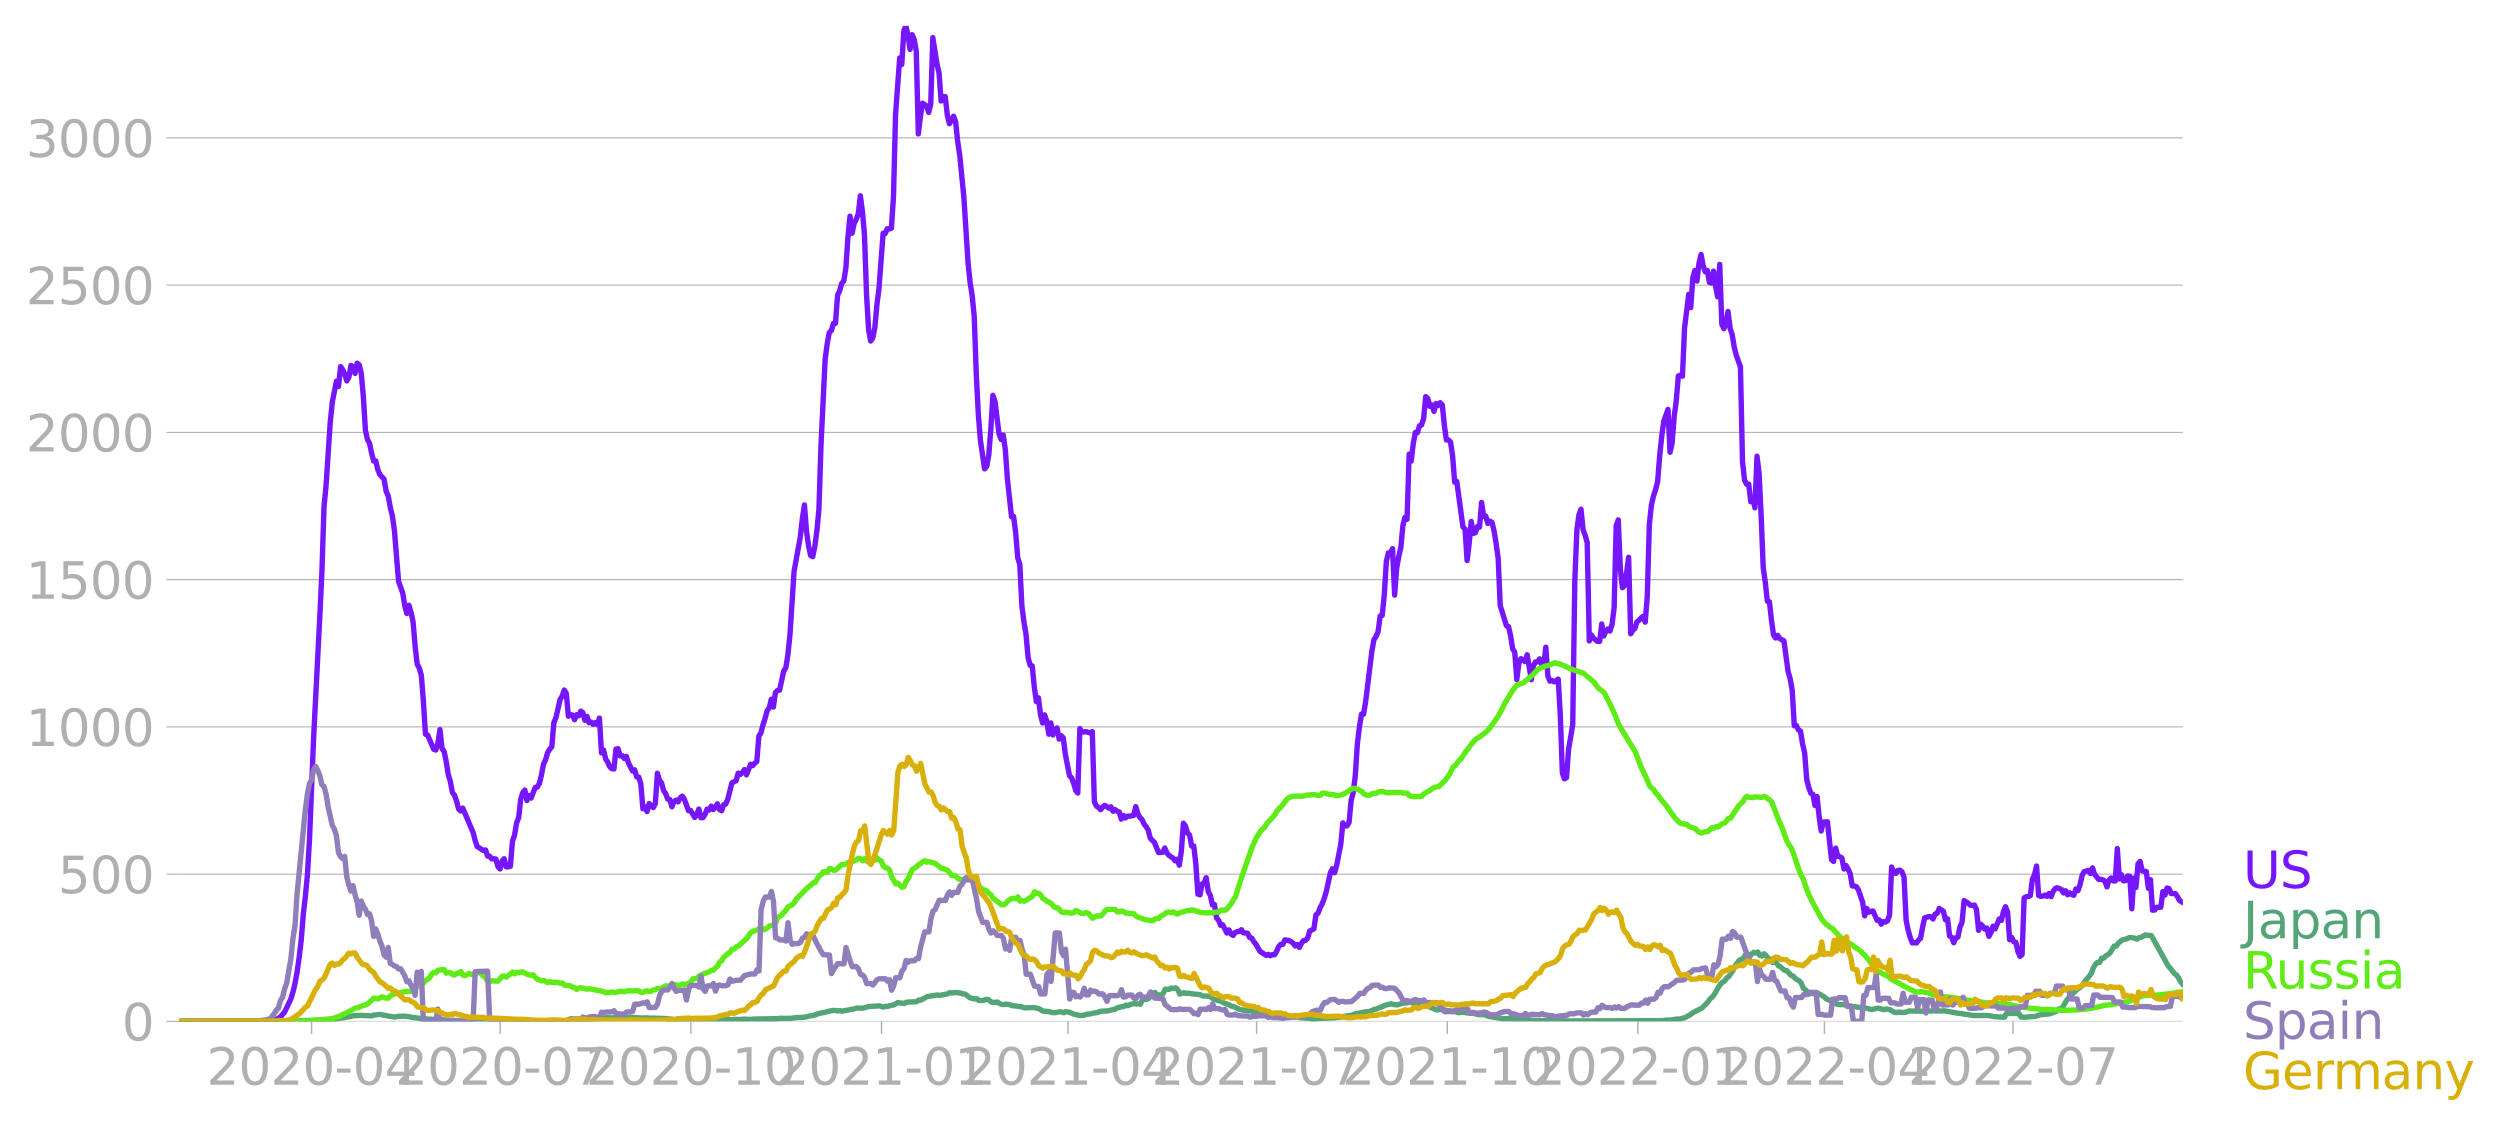 <svg xmlns:xlink="http://www.w3.org/1999/xlink" width="928.157" height="417.838" viewBox="0 0 696.117 313.379" xmlns="http://www.w3.org/2000/svg"><defs><style>*{stroke-linejoin:round;stroke-linecap:butt}</style></defs><g id="figure_1"><path d="M0 313.379h696.117V0H0v313.379z" style="fill:none" id="patch_1"/><g id="axes_1"><path d="M49.83 284.4h558V7.2h-558v277.2z" style="fill:none" id="patch_2"/><g id="matplotlib.axis_1"><g id="xtick_1"><g id="line2d_1"><defs><path id="md27d063127" d="M0 0v3.5" style="stroke:#b0b0b0;stroke-width:.4"/></defs><use xlink:href="#md27d063127" x="86.761" y="284.4" style="fill:#b0b0b0;stroke:#b0b0b0;stroke-width:.4"/></g><g style="fill:#b0b0b0" transform="matrix(.14 0 0 -.14 57.513 302.038)" id="text_1"><defs><path id="DejaVuSans-32" d="M1228 531h2203V0H469v531q359 372 979 998 621 627 780 809 303 340 423 576 121 236 121 464 0 372-261 606-261 235-680 235-297 0-627-103-329-103-704-313v638q381 153 712 231 332 78 607 78 725 0 1156-363 431-362 431-968 0-288-108-546-107-257-392-607-78-91-497-524-418-433-1181-1211z" transform="scale(.016)"/><path id="DejaVuSans-30" d="M2034 4250q-487 0-733-480-245-479-245-1442 0-959 245-1439 246-480 733-480 491 0 736 480 246 480 246 1439 0 963-246 1442-245 480-736 480zm0 500q785 0 1199-621 414-620 414-1801 0-1178-414-1799Q2819-91 2034-91q-784 0-1198 620-414 621-414 1799 0 1181 414 1801 414 621 1198 621z" transform="scale(.016)"/><path id="DejaVuSans-2d" d="M313 2009h1684v-512H313v512z" transform="scale(.016)"/><path id="DejaVuSans-34" d="M2419 4116 825 1625h1594v2491zm-166 550h794V1625h666v-525h-666V0h-628v1100H313v609l1940 2957z" transform="scale(.016)"/></defs><use xlink:href="#DejaVuSans-32"/><use xlink:href="#DejaVuSans-30" x="63.623"/><use xlink:href="#DejaVuSans-32" x="127.246"/><use xlink:href="#DejaVuSans-30" x="190.869"/><use xlink:href="#DejaVuSans-2d" x="254.492"/><use xlink:href="#DejaVuSans-30" x="290.576"/><use xlink:href="#DejaVuSans-34" x="354.199"/></g></g><g id="xtick_2"><use xlink:href="#md27d063127" x="139.272" y="284.4" style="fill:#b0b0b0;stroke:#b0b0b0;stroke-width:.4" id="line2d_2"/><g style="fill:#b0b0b0" transform="matrix(.14 0 0 -.14 110.024 302.038)" id="text_2"><defs><path id="DejaVuSans-37" d="M525 4666h3000v-269L1831 0h-659l1594 4134H525v532z" transform="scale(.016)"/></defs><use xlink:href="#DejaVuSans-32"/><use xlink:href="#DejaVuSans-30" x="63.623"/><use xlink:href="#DejaVuSans-32" x="127.246"/><use xlink:href="#DejaVuSans-30" x="190.869"/><use xlink:href="#DejaVuSans-2d" x="254.492"/><use xlink:href="#DejaVuSans-30" x="290.576"/><use xlink:href="#DejaVuSans-37" x="354.199"/></g></g><g id="xtick_3"><use xlink:href="#md27d063127" x="192.359" y="284.4" style="fill:#b0b0b0;stroke:#b0b0b0;stroke-width:.4" id="line2d_3"/><g style="fill:#b0b0b0" transform="matrix(.14 0 0 -.14 163.112 302.038)" id="text_3"><defs><path id="DejaVuSans-31" d="M794 531h1031v3560L703 3866v575l1116 225h631V531h1031V0H794v531z" transform="scale(.016)"/></defs><use xlink:href="#DejaVuSans-32"/><use xlink:href="#DejaVuSans-30" x="63.623"/><use xlink:href="#DejaVuSans-32" x="127.246"/><use xlink:href="#DejaVuSans-30" x="190.869"/><use xlink:href="#DejaVuSans-2d" x="254.492"/><use xlink:href="#DejaVuSans-31" x="290.576"/><use xlink:href="#DejaVuSans-30" x="354.199"/></g></g><g id="xtick_4"><use xlink:href="#md27d063127" x="245.447" y="284.4" style="fill:#b0b0b0;stroke:#b0b0b0;stroke-width:.4" id="line2d_4"/><g style="fill:#b0b0b0" transform="matrix(.14 0 0 -.14 216.2 302.038)" id="text_4"><use xlink:href="#DejaVuSans-32"/><use xlink:href="#DejaVuSans-30" x="63.623"/><use xlink:href="#DejaVuSans-32" x="127.246"/><use xlink:href="#DejaVuSans-31" x="190.869"/><use xlink:href="#DejaVuSans-2d" x="254.492"/><use xlink:href="#DejaVuSans-30" x="290.576"/><use xlink:href="#DejaVuSans-31" x="354.199"/></g></g><g id="xtick_5"><use xlink:href="#md27d063127" x="297.381" y="284.4" style="fill:#b0b0b0;stroke:#b0b0b0;stroke-width:.4" id="line2d_5"/><g style="fill:#b0b0b0" transform="matrix(.14 0 0 -.14 268.133 302.038)" id="text_5"><use xlink:href="#DejaVuSans-32"/><use xlink:href="#DejaVuSans-30" x="63.623"/><use xlink:href="#DejaVuSans-32" x="127.246"/><use xlink:href="#DejaVuSans-31" x="190.869"/><use xlink:href="#DejaVuSans-2d" x="254.492"/><use xlink:href="#DejaVuSans-30" x="290.576"/><use xlink:href="#DejaVuSans-34" x="354.199"/></g></g><g id="xtick_6"><use xlink:href="#md27d063127" x="349.892" y="284.4" style="fill:#b0b0b0;stroke:#b0b0b0;stroke-width:.4" id="line2d_6"/><g style="fill:#b0b0b0" transform="matrix(.14 0 0 -.14 320.644 302.038)" id="text_6"><use xlink:href="#DejaVuSans-32"/><use xlink:href="#DejaVuSans-30" x="63.623"/><use xlink:href="#DejaVuSans-32" x="127.246"/><use xlink:href="#DejaVuSans-31" x="190.869"/><use xlink:href="#DejaVuSans-2d" x="254.492"/><use xlink:href="#DejaVuSans-30" x="290.576"/><use xlink:href="#DejaVuSans-37" x="354.199"/></g></g><g id="xtick_7"><use xlink:href="#md27d063127" x="402.98" y="284.4" style="fill:#b0b0b0;stroke:#b0b0b0;stroke-width:.4" id="line2d_7"/><g style="fill:#b0b0b0" transform="matrix(.14 0 0 -.14 373.732 302.038)" id="text_7"><use xlink:href="#DejaVuSans-32"/><use xlink:href="#DejaVuSans-30" x="63.623"/><use xlink:href="#DejaVuSans-32" x="127.246"/><use xlink:href="#DejaVuSans-31" x="190.869"/><use xlink:href="#DejaVuSans-2d" x="254.492"/><use xlink:href="#DejaVuSans-31" x="290.576"/><use xlink:href="#DejaVuSans-30" x="354.199"/></g></g><g id="xtick_8"><use xlink:href="#md27d063127" x="456.068" y="284.4" style="fill:#b0b0b0;stroke:#b0b0b0;stroke-width:.4" id="line2d_8"/><g style="fill:#b0b0b0" transform="matrix(.14 0 0 -.14 426.82 302.038)" id="text_8"><use xlink:href="#DejaVuSans-32"/><use xlink:href="#DejaVuSans-30" x="63.623"/><use xlink:href="#DejaVuSans-32" x="127.246"/><use xlink:href="#DejaVuSans-32" x="190.869"/><use xlink:href="#DejaVuSans-2d" x="254.492"/><use xlink:href="#DejaVuSans-30" x="290.576"/><use xlink:href="#DejaVuSans-31" x="354.199"/></g></g><g id="xtick_9"><use xlink:href="#md27d063127" x="508.002" y="284.4" style="fill:#b0b0b0;stroke:#b0b0b0;stroke-width:.4" id="line2d_9"/><g style="fill:#b0b0b0" transform="matrix(.14 0 0 -.14 478.754 302.038)" id="text_9"><use xlink:href="#DejaVuSans-32"/><use xlink:href="#DejaVuSans-30" x="63.623"/><use xlink:href="#DejaVuSans-32" x="127.246"/><use xlink:href="#DejaVuSans-32" x="190.869"/><use xlink:href="#DejaVuSans-2d" x="254.492"/><use xlink:href="#DejaVuSans-30" x="290.576"/><use xlink:href="#DejaVuSans-34" x="354.199"/></g></g><g id="xtick_10"><use xlink:href="#md27d063127" x="560.513" y="284.4" style="fill:#b0b0b0;stroke:#b0b0b0;stroke-width:.4" id="line2d_10"/><g style="fill:#b0b0b0" transform="matrix(.14 0 0 -.14 531.265 302.038)" id="text_10"><use xlink:href="#DejaVuSans-32"/><use xlink:href="#DejaVuSans-30" x="63.623"/><use xlink:href="#DejaVuSans-32" x="127.246"/><use xlink:href="#DejaVuSans-32" x="190.869"/><use xlink:href="#DejaVuSans-2d" x="254.492"/><use xlink:href="#DejaVuSans-30" x="290.576"/><use xlink:href="#DejaVuSans-37" x="354.199"/></g></g></g><g id="matplotlib.axis_2"><g id="ytick_1"><path d="M49.83 284.4h558" clip-path="url(#p1a109d59ff)" style="fill:none;stroke:#b0b0b0;stroke-width:.3;stroke-linecap:square" id="line2d_11"/><g id="line2d_12"><defs><path id="mac75acc195" d="M0 0h-3.5" style="stroke:#b0b0b0;stroke-width:.3"/></defs><use xlink:href="#mac75acc195" x="49.83" y="284.4" style="fill:#b0b0b0;stroke:#b0b0b0;stroke-width:.3"/></g><use xlink:href="#DejaVuSans-30" style="fill:#b0b0b0" transform="matrix(.14 0 0 -.14 33.922 289.719)" id="text_11"/></g><g id="ytick_2"><path d="M49.83 243.4h558" clip-path="url(#p1a109d59ff)" style="fill:none;stroke:#b0b0b0;stroke-width:.3;stroke-linecap:square" id="line2d_13"/><use xlink:href="#mac75acc195" x="49.83" y="243.399" style="fill:#b0b0b0;stroke:#b0b0b0;stroke-width:.3" id="line2d_14"/><g style="fill:#b0b0b0" transform="matrix(.14 0 0 -.14 16.108 248.718)" id="text_12"><defs><path id="DejaVuSans-35" d="M691 4666h2478v-532H1269V2991q137 47 274 70 138 23 276 23 781 0 1237-428 457-428 457-1159 0-753-469-1171Q2575-91 1722-91q-294 0-599 50Q819 9 494 109v635q281-153 581-228t634-75q541 0 856 284 316 284 316 772 0 487-316 771-315 285-856 285-253 0-505-56-251-56-513-175v2344z" transform="scale(.016)"/></defs><use xlink:href="#DejaVuSans-35"/><use xlink:href="#DejaVuSans-30" x="63.623"/><use xlink:href="#DejaVuSans-30" x="127.246"/></g></g><g id="ytick_3"><path d="M49.83 202.399h558" clip-path="url(#p1a109d59ff)" style="fill:none;stroke:#b0b0b0;stroke-width:.3;stroke-linecap:square" id="line2d_15"/><use xlink:href="#mac75acc195" x="49.83" y="202.399" style="fill:#b0b0b0;stroke:#b0b0b0;stroke-width:.3" id="line2d_16"/><g style="fill:#b0b0b0" transform="matrix(.14 0 0 -.14 7.2 207.717)" id="text_13"><use xlink:href="#DejaVuSans-31"/><use xlink:href="#DejaVuSans-30" x="63.623"/><use xlink:href="#DejaVuSans-30" x="127.246"/><use xlink:href="#DejaVuSans-30" x="190.869"/></g></g><g id="ytick_4"><path d="M49.83 161.398h558" clip-path="url(#p1a109d59ff)" style="fill:none;stroke:#b0b0b0;stroke-width:.3;stroke-linecap:square" id="line2d_17"/><use xlink:href="#mac75acc195" x="49.83" y="161.398" style="fill:#b0b0b0;stroke:#b0b0b0;stroke-width:.3" id="line2d_18"/><g style="fill:#b0b0b0" transform="matrix(.14 0 0 -.14 7.2 166.717)" id="text_14"><use xlink:href="#DejaVuSans-31"/><use xlink:href="#DejaVuSans-35" x="63.623"/><use xlink:href="#DejaVuSans-30" x="127.246"/><use xlink:href="#DejaVuSans-30" x="190.869"/></g></g><g id="ytick_5"><path d="M49.83 120.397h558" clip-path="url(#p1a109d59ff)" style="fill:none;stroke:#b0b0b0;stroke-width:.3;stroke-linecap:square" id="line2d_19"/><use xlink:href="#mac75acc195" x="49.83" y="120.397" style="fill:#b0b0b0;stroke:#b0b0b0;stroke-width:.3" id="line2d_20"/><g style="fill:#b0b0b0" transform="matrix(.14 0 0 -.14 7.2 125.716)" id="text_15"><use xlink:href="#DejaVuSans-32"/><use xlink:href="#DejaVuSans-30" x="63.623"/><use xlink:href="#DejaVuSans-30" x="127.246"/><use xlink:href="#DejaVuSans-30" x="190.869"/></g></g><g id="ytick_6"><path d="M49.83 79.396h558" clip-path="url(#p1a109d59ff)" style="fill:none;stroke:#b0b0b0;stroke-width:.3;stroke-linecap:square" id="line2d_21"/><use xlink:href="#mac75acc195" x="49.83" y="79.396" style="fill:#b0b0b0;stroke:#b0b0b0;stroke-width:.3" id="line2d_22"/><g style="fill:#b0b0b0" transform="matrix(.14 0 0 -.14 7.2 84.715)" id="text_16"><use xlink:href="#DejaVuSans-32"/><use xlink:href="#DejaVuSans-35" x="63.623"/><use xlink:href="#DejaVuSans-30" x="127.246"/><use xlink:href="#DejaVuSans-30" x="190.869"/></g></g><g id="ytick_7"><path d="M49.83 38.396h558" clip-path="url(#p1a109d59ff)" style="fill:none;stroke:#b0b0b0;stroke-width:.3;stroke-linecap:square" id="line2d_23"/><use xlink:href="#mac75acc195" x="49.83" y="38.396" style="fill:#b0b0b0;stroke:#b0b0b0;stroke-width:.3" id="line2d_24"/><g style="fill:#b0b0b0" transform="matrix(.14 0 0 -.14 7.2 43.715)" id="text_17"><defs><path id="DejaVuSans-33" d="M2597 2516q453-97 707-404 255-306 255-756 0-690-475-1069Q2609-91 1734-91q-293 0-604 58T488 141v609q262-153 574-231 313-78 654-78 593 0 904 234t311 681q0 413-289 645-289 233-804 233h-544v519h569q465 0 712 186t247 536q0 359-255 551-254 193-729 193-260 0-557-57-297-56-653-174v562q360 100 674 150t592 50q719 0 1137-327 419-326 419-882 0-388-222-655t-631-370z" transform="scale(.016)"/></defs><use xlink:href="#DejaVuSans-33"/><use xlink:href="#DejaVuSans-30" x="63.623"/><use xlink:href="#DejaVuSans-30" x="127.246"/><use xlink:href="#DejaVuSans-30" x="190.869"/></g></g></g><path d="m49.83 284.4 20.196-.082 2.886-.152 1.154-.012 1.154-.117 1.731-.211 1.154-.668 1.154-1.37 1.731-3.632.577-1.874.577-2.413.577-3.198.577-4.042.578-4.873.577-7.146.577-5.002.577-6.092.577-9.793 1.154-28.536 1.73-33.75.578-12.37.577-17.888.577-6.033 1.154-17.49.577-5.67 1.154-5.834.577 1.465.577-5.53.577.809.577 1.288.577 1.886.577-.984.578-3.338.577.351.577 1.863.577-2.823.577.468.577 2.39.577 6.466.577 9.372.577 2.565.577 1.066.577 2.765.577 2.155.577-.046.577 2.483.577 1.359 1.154 1.242.577 3.35.577 1.3.577 3.187.577 2.366.577 4.03 1.154 14.21 1.155 3.256.577 3.538.577 2.179.577-2.296.577 1.92.577 2.637.577 6.876.577 4.967.577 1.066.577 2.062.577 7.286.577 9.079.577.21 1.731 3.995.577.188.577-1.957.577-3.725.577 5.295.577.797.577 2.8.578 3.631.577 1.91.577 3.104.577.726.577 1.664.577 2.19.577.55.577-.796 2.885 6.795.577 2.249.577 1.675 1.731 1.09.577-.153.577 1.71.577.024.577.75.577-.047.577.093.578 2.133.577.62.577-2.237.577-.598.577 2.25h.577l.577-.164.577-6.97.577-1.652.577-3.444.577-1.453.577-5.213.577-1.78.577-.715.577 2.929.577-1.418.577.738 1.154-2.975.577-.094.577-1.007.577-2.367.577-3.034.578-1.195.577-2.015.577-.925.577-.656.577-6.76.577-1.358 1.154-5.06.577-.926.577-1.722.577.902.577 6.396.577-.504.577.2.577 1.276.577-1.394.577.305.577-1.3.577.444.577 2.11.577-1.09.577 1.757.577-.164.577.62.578-.491.577.562.577-1.804.577 9.664.577-.773.577 2.46.577.937.577 1.266.577.515.577.105.577-5.564.577-.082.577 1.992.577-.059.577.773.577-.562.577 1.792 1.154 2.25.577-.317.577 1.968.577.07.577 1.851.577 6.959.578-.55.577 1.323.577-2.226 1.154 1.125.577-1.148.577-8.411.577 1.968.577.703.577 2.155.577.855.577 1.511.577.13.577 2.002.577-1.382.577-.48.577.504.577-1.137.577-.457.577.82 1.154 3.21.577-.07 1.155 1.968.577-.762.577-1.581.577 2.425.577-.035.577-.902.577-1.465.577.27.577-1.101.577.937.577-.621.577-.96.577 1.58.577.34.577-1.651.577-.223.577-1.359 1.154-4.545 1.154-.55.577-2.132.577.363.578-.516.577-.832.577 1.465 1.154-2.952.577.386.577-.667.577-.492.577-7.064.577-.89.577-2.285.577-1.745.577-2.18.577-.784.577-2.39.577 2.179.577-4.053.577-.586.577-.07 1.154-5.33.577-.89.577-3.574.578-5.54 1.154-17.783 1.73-9.512.578-5.155.577-3.795.577 7.321.577 4.147.577 2.613.577.316.577-2.753.577-4.381.577-6.092.577-17.817 1.154-23.921.577-4.335.577-3.116.577-.515.577-2.003.577-.036.577-7.813.578-1.23.577-2.085.577-.633.577-3.561.577-8.599.577-5.904.577 4.745.577-2.706.577-1.172.577-1.534.577-5.002.577 4.346.577 6.548.577 16.763.577 9.665.577 3.104.577-.843.577-2.859.577-6.349.577-4.58 1.154-15.381.577.093.578-1.335.577.059.577-.2.577-8.762.577-22.855 1.154-15.815.577 1.816.577-9.395.577-1.347.577 2.589.577 3.971.577-4.1.577 1.289.577 3.256.577 23.078.577-4.768.577-3.784 1.154.773.577 1.804.577-2.366.577-18.462 1.155 7.322.577 2.495.577 7.825.577-1.23.577.023.577 5.202.577 2.33.577-.936.577-1.16.577 1.523.577 5.506.577 3.854 1.154 11.785 1.154 18.098.577 5.565.577 3.631.577 5.893.577 16.295.577 11.187.577 7.064 1.154 7.802.578-.68.577-3.08.577-7.229.577-9.488.577 1.687 1.154 9.172.577 1.44.577-1.253.577 4.054.577 8.118 1.154 10.601.577-.082.577 4.51.577 7.03.577 1.791.577 11.563.577 4.486.577 3.433.577 6.466.577 2.179.577.14.578 5.952.577 4.006.577-1.043.577 4.674.577 2.308.577-2.25.577 1.77.577 3.608.577-3.128.577 3.35.577-1.558.577-.398.577 3.104.577-.96.577.62.577 4.581 1.154 5.963.577.574.577 1.511.577 2.003.577.715.577-17.935.577 1.019 1.155-.176 1.154.387.577-.387.577 19.505.577 1.23.577.387.577.597.577-.68.577-.503.577.316.577.457.577-.387.577 1.254.577-.48.577.48.577.176.577 2.003.577-1.008.577.668.577-.48.577.011 1.155-.222.577-2.437.577 1.992.577 1.03.577.54.577 1.288.577.703.577.984.577 2.273 1.154 1.136 1.154 2.835 1.154-.07.577-1.184.577 1.312.577.738 1.154.762.577.75.577-.457.577 1.663.578-3.877.577-7.802.577.796.577 1.875.577.667.577 3.046.577-.035.577 4.967.577 8.423.577.199.577-3 .577-.257.577-1.511.577 3.9.577 1.008.577 2.671.577-.105.577 3.702.577.68.577 1.417.577-.164 1.154 2.296.577-.867.578 1.148.577.386.577-.82.577-.246.577-.035.577-.492.577.844 1.154.152.577 1.171.577.176.577 1.007.577.68 1.154 2.003 1.731 1.136.577-.304.577.375.577-.317.577.059.577-.949.578-1.335.577-.61.577-.023.577-1.23 1.154.176.577.304.577.434.577.785.577-.41.577.796.577-1.148.577-.75.577-.082.577-.609.577-1.968 1.154-.585.577-3.913.577-.457.577-1.523.577-1.09.577-1.499.577-1.91 1.155-5.318.577-1.066.577 1.137.577-2.015 1.154-5.94.577-5.927.577.855.577-.047.577-.949.577-6.15.577-2.202.577-4.686.577-8.832.577-4.721.577-3.562h.577l.577-3.467 1.731-13.999.577-3.257.578-.89.577-1.3.577-4.405.577-.176.577-5.751.577-9.302.577-2.33.577-.024.577-1.172.577 12.933.577-7.59.577-3.187.577-2.53.577-6.104.577-2.237.577.539.577-18.146.577 1.944.577-4.873.577-3.104.577.082.577-1.921.577-.258.577-1.757.578-6.115.577.504.577 2.167.577-.375.577 1.792.577-2.19.577.574.577-.785.577.597.577 5.635.577 4.135.577.023.577.563.577 3.854.577 7.321.577-.21 1.731 12.675.577.574.577 8.774.577-4.721.577-6.15.577 3.315.578-.2.577-1.721.577.164.577-6.865.577 3.854.577-.047.577 2.027.577-.61.577.294.577 2.33.577 3.503.577 4.218.577 13.178 1.731 5.565.577.258.577 2.506.577 3.714.577.878.577 7.662.577-4.557.577-1.265 1.155.808.577-1.898 1.154 6.947.577-3.866.577-1.078.577-.011.577-.844.577 1.523.577.34.577-5.12.577 8.002.577 1.452.577-.21.577.41 1.154-.786.577 9.993.577 16.178.577 1.616.577-.34.577-7.825 1.155-6.923.577-39.841.577-14.327.577-4.24.577-1.582.577 5.728.577 1.5.577 2.109.577 27.341.577-1.652.577.879 1.154.902h.577l.577-4.838.577 3.315.577-1.3.577-.644.577.585.577-1.85.577-4.651.577-22.832.577-1.628.578 13.764.577 5.12.577-.586.577-3.444.577-4.428.577 21.285.577-.96.577-.48.577-1.864.577-.421.577-.668.577-.457.577 1.617.577-7.1.577-19.996.577-5.494.577-2.495.577-1.769.577-2.237.577-7.24.577-5.424.577-4.182 1.154-3.292.578 11.926.577-2.542.577-7.38.577-4.358.577-6.947.577-.246.577.305.577-13.355 1.154-9.442.577 3.679.577-8.26.577-2.084.577 2.952.577-5.026.577-2.366.577 3.21.577 1.593.577-.352.577 3.304.577.21.577-3.315.577 4.183.578 2.963.577-9.02.577 16.658.577 1.218.577-1.358.577-3.433.577 4.65.577 1.782.577 3.49.577 2.332 1.154 3.163.577 26.533.577 5.072.577 1.101.577-.035.577 4.885.577-.855.577 2.565.577-14.361.577 4.72.577 11.727.577 14.608.577 4.03.578 5.283.577.152.577 5.201.577 4.089.577.796.577-.738.577.937 1.154.598 1.154 8.493.577 2.05.577 3.21.577 9.887.577-.07.577 1.23.577.327.577 3.585.577 2.437.577 7.415.577 2.296.577 1.57.577.316.577 3.104.578-2.495.577 5.53.577 4.064.577-2.483 1.154-.07 1.154 10.554.577.48.577-3.713.577 2.25.577.151.577.364.577 3.034.577-.96.577 1.03.577 1.277.577 3.385.577.024.577.21.577.914 1.154 3.374.578 3.807.577-2.05.577 1.043.577-.246.577-.106 1.154 2.601.577-.129.577 1.207.577-.715.577.106.577-.34.577-1.511.577-13.448.577 1.312.577.492.577-.856.577-.082.577.469.577 1.43.577 12.007.577 2.823.577 2.038.577 1.5.578-.083.577.094.577-.808.577-.516.577-3.233.577-2.472 1.154-.304.577.023.577.621.577-1.359.577-.234.577-1.335 1.154.784.577 2.379.577-.282.577 4.803.577.328.577 1.535.577-1.37.577-.188.577-2.823.578-1.265.577-6.104 1.154.75.577.55.577.047.577-.093.577 1.3.577 5.74.577-1.71.577.562.577.797.577-.293.577 2.308.577-1.078.577-1.722.577.726 1.154-2.753.577.399.577-2.402.577-1.406.577 1.5.577 7.696.578-.656.577 1.218.577.153.577 2.577.577 1.335.577-.48.577-15.803.577-.34.577-.035.577-.269.577-4.58.577-1.207.577-2.437.577 8.189.577.246.577-.059.577-.28.577.339.577-.785.577.867.577-1.441.577-.82.577-.21 1.155.48.577.96.577-.61.577 1.125.577-.538.577.468.577.2.577-1.746.577.468.577-1.663.577-2.566.577-1.066 1.154-.34.577.868.577-1.582.577 1.769 1.154 1.453.577-.047.577.175.577.375.577 1.57.578-1.874.577-.598.577.797.577.035.577-9.008.577 8.457.577-1.194.577 1.698.577-.07.577-1.277.577.082.577 9.055.577-8.516.577 2.577.577-6.537.577-.714.577 2.636 1.154.21.577 4.64.577-2.402.577 8.493.577-.035.577-.75 1.155-.047.577-4.346.577.972.577-1.956.577.176.577 1.335 1.154.035.577.797.577 1.101.577.363h0" clip-path="url(#p1a109d59ff)" style="fill:none;stroke:#7516fd;stroke-width:1.5;stroke-linecap:square" id="line2d_25"/><path d="m49.83 284.4 24.813-.094 2.885-.14 2.885.07 2.308.012 8.079-.235 3.462-.456 1.731-.235 1.732-.316.577-.164 2.308-.117 2.885.152.577-.234 1.731-.176 2.885.55 1.154.176 1.154-.21 1.732-.036 1.154.153 1.154.222 2.885.363 10.964.574 2.885-.035.577-.175 2.308.035 1.154-.047.577.222 2.309.036 3.462.058 2.885-.023 9.81-.082 1.73-.059 1.155.035 4.04-.246 2.884-.082 2.309-.363 1.154-.105 1.154-.059 2.885.082 2.885-.187 2.308.093 1.154.106 1.732-.047.577.094 1.154-.024 2.308.094.577-.012 1.154.13 1.154.093.577.082h1.154l2.308-.047 2.886-.012 1.154.082 5.193.14 1.154-.14 1.731.012.577.023.577-.093 1.731.035 1.155-.094 1.73.082.578-.117 6.924-.105.577-.094 2.886.023 1.154-.152 1.154-.105 1.154-.024 1.154-.176.577-.199 1.154-.129 1.731-.597 1.731-.34 1.154-.328 1.154-.187 1.154.164.578-.07.577.128 3.462-.656.577-.187 1.731.012 1.731-.457 2.885-.188 1.154.364.577-.235.578.035.577-.199 1.154-.246 1.154-.668.577.176h.577l.577.14.577-.374 2.885-.152.577-.469.577.059 1.731-.996 2.886-.469.577.14 2.308-.444.577-.352.577.106 1.154-.153.577.153.577-.035.577.292.577-.011.577.304.577.504.577.34 1.154.28.577-.081.577.492 1.154-.012 1.155-.293.577.2.577.55 1.154.14.577-.163.577.433.577.234.577.059.577-.129 1.154.152.577.293 1.154.082 1.731.258.577.258 2.308-.059.578.012 1.154.28 1.154.669 1.73.129.578.257 1.154.059 1.154-.258.577.047.577.234.577-.328 1.154.235 1.154.48 1.731.398 1.155-.14.577-.223 1.154-.117.577-.188 1.154-.164 1.154-.386 1.731-.07 1.154-.27 1.154-.27.577-.41.577-.058.577-.21.577-.013.577-.421.577.199.577-.34 1.155-.28.577.151.577-.105.577.152.577-1.277 1.154-.082.577-.257.577-.738 1.154-.961.577.785.577-.094.577.211.577-.597.577-1.207.577.105.577-.046.577-.364.577.13.577-.176.577.433.577 1.312 1.155-.387.577.2.577-.094 1.154.21 1.73.165.578.105.577.316 1.731.07.577.2.577.468.577.27 1.154.316.577.176.577.375 1.731.644.578.316.577.14 1.73.82.578.06.577.199.577-.012.577.117.577-.035 6.347 1.699 1.154-.024.578.188.577.046 1.154-.128.577.117 2.308-.164h.577l.577.187 2.885.211.577.14 1.154-.105 4.617-.176 2.308-.234.577-.187 2.308-.293.577-.328 3.462-.703.577.059 1.154-.457.577-.246.578-.094.577-.293 1.154-.422.577-.304 1.73-.445.578.21 1.154.094 1.731-.527.577.047 1.154-.223 1.154.258.577.293.577.047 1.154-.082.577.304.578.094 2.885 1.207 1.154-.094 4.04.55.576.258.577.035.577-.14 2.308.304.577-.082.577.07.578.27.577.129h1.154l.577.023 1.154.469 1.73.281 2.31.375 1.73-.059 1.731.082 3.463.317 2.885.199 1.73-.012 4.04.024 2.885.07 25.967-.082 1.154-.164 1.155-.012 1.73-.27.578.024 1.73-.445.578-.387.577-.222 1.154-.855 2.308-1.16 1.731-1.757.577-.867.577-.445.577-.762 1.155-1.98.577-.866.577-.55.577-.34.577-.809.577-.422 1.154-1.698.577-1.254 1.154-1.558 1.154-.539.577-1.007.577-.187.577.761.577-.797.577-.445.577.176.577-.293.577.984.577.129.577-.61.577.516.578.844.577.14.577.914.577-.129.577.258.577.82.577.293 1.154.995.577.047 1.154 1.3.577.2.577.62.577.434.577.281.577.68.577 1.37 1.731 1.488 1.731.012.578-.117 1.73 1.019.578.539 1.154.55.577.2 1.154.737 1.154.176.577-.059 2.885.598.577.012 1.154.222.577-.058.577.21h.578l1.73.434 1.732-.422 1.73.457.578-.222 1.154.222.577.469.577.246.577.093.577-.152.577.094 1.154.012 1.154-.41 4.04.07 1.154-.117.577.082 1.154-.094.577.082.577-.07.577.07 1.154-.07 2.885.492.577.152 1.732.187.577.176h.577l1.73.305h1.155l1.154.011 1.154-.023 1.154.082 1.154.234 2.885.2.577-1.067 3.463-.035.577 1.031 1.154.047 1.73-.187 1.155-.047 1.154-.434 1.731-.175 1.154-.106 1.731-.68.577-.644.577-.093.578-.34 1.154-1.91 1.154-1.593.577-.304 1.154-1.207.577-.328 1.154-1.019.577-1.078.577-.597 1.154-1.476.577-1.582.577-.96.577-.527.577.046.577-1.218.577-.012.577-.632.577-.328.578-.457 1.154-1.933.577.023.577-.855 1.154-.913 1.154-.235.577-.316.577-.082 1.154.187.577.282.577-.434.577-.082 1.154-.656 1.731.2 4.617 8.34 1.154 1.347.577.82.577.375.577.797.577 1.09.577.679h0" clip-path="url(#p1a109d59ff)" style="fill:none;stroke:#53a577;stroke-width:1.5;stroke-linecap:square" id="line2d_26"/><path d="m49.83 284.4 35.777-.094 1.73-.222 5.194-.422 1.154-.445.577-.129 3.463-1.699 1.154-.68.577-.093 2.885-1.03 1.731-1.676 1.154.246 1.154-.597 1.154.375.577-.024.577-.597.577-.352 1.154-.351 2.886-.598.577.036.577-.094 1.73-1.289.578-.234.577-.691.577-.012.577-.691.577-.305.577-.55.577-.96.577-.493.577.176.577-.75 1.731-.21.577 1.03.578-.187.577.047.577.515.577.129.577-.457.577-.047.577-.457.577.973.577.175 1.154-.62.577.257.577-.117.577.023.577-.55.577.117 1.154 1.03.577.47.577 1.066.577.058.577-.316 1.154.117.578-.012 1.154-1.37h.577l.577.246 1.154-.879.577-.515.577.503.577-.34.577.024.577-.246.577.047 1.154.632 1.154.293.577-.14.577.773.577.41 1.154.48.577-.105.578.234.577.387.577-.281.577.21 1.73.024.578.222.577-.093.577.597 1.731.211.577.34.577.164.577.492.577-.399.577-.07 1.731.387.577-.094 1.732.281.577.188.577.011 1.154.328.577.281 1.154-.082.577-.128.577.128.577.012 1.154-.363 1.154.164.577-.21 1.154-.06.577.07.577-.128 1.154.105.577.387.577.012.578-.305.577-.152.577.199.577-.094.577-.351.577-.07.577-.34.577.129.577-.188 1.154-.644.577.14.577-.175.577-.059.577-.175.577-.047.577.304 1.154-.527.577.129.577-.023 1.154-.563.578-.925 1.154-.152.577-.645 1.154-.574 1.73-.62.578-.387.577-.094.577-.656.577-.457.577-1.136.577-.375.577-.972 1.154-.996.577-.328.577-.914.577-.058.577-.598.577-.199 2.309-2.062 1.154-1.675.577-.363.577-.129 1.154-.597.577-.492.577.82.577-.211.577-.363.577-.504.577-.187.577-.07.577-.493.577-1.64 1.154-.656.577-.785.577-.527.577-.96 1.155-.586.577-.633.577-.96 2.308-2.331.577-.68 1.154-.832.577-.644.577-.117 1.154-1.851.577-.328.577-.82 1.154.082.577-.972.577.082.577.398.577-.07 1.732-1.558.577.058.577-.14.577-.445.577-.293.577-.012 1.154-.445.577-.457.577.152.577.563.577-.586.577.597.577.235.577-.504 1.154.058.577-.574.577.527.577.282.577 1.37.577.54.578.07.577.527.577 1.804 1.154 2.061.577-.222 1.154 1.195.577-.188.577-1.452.577-.727 1.154-2.612 1.154-.691.577-.633.577-.316.577-.504.577-.28.577.386.577-.13 1.731.458 1.155.925.577.48.577.059 1.154.48 1.154 1.394 1.154.211.577.621.577.34.577.082.577-.13.577-.397.577.222 1.154-.047.577.153 1.731 2.46.577.41 1.155.421.577.656.577.446.577.948 1.154.867 1.154.914.577.047.577-.258.577-.761 1.154-.75.577-.023.577.105.577-.539.577 1.207.577-.176.577.187.577-.28 1.154-.75.577-.34.578-1.254.577.446h.577l.577.456.577.961.577.258.577.527 1.154.527.577.761.577.446.577.046.577.422.577.762.577.175.577-.105 1.731.281.577-.223.577-.538.577.257.577.387.577.199.578-.047.577-.21.577.198 1.154 1.383 1.154-.68 1.154.082.577-.585.577-.809.577-.492 2.308.07.577.668 1.154-.257.577.14.577.422 2.309.187.577.645.577.328 1.154.351.577.27 2.308.398.577-.48.577-.211.577.035.577-.68.577-.246 1.154-.82.577-.058.577.187.577-.246.577.387.577.246.577-.34 2.309-.691.577.047.577-.223 1.154.352.577.093.577.305 2.308.105.577-.07.577.129.577-.234 1.154-.106.577-.48 1.154.035.577-.398 1.155-1.465.577-1.077.577-.797 1.73-5.447 2.886-8.306 1.154-2.589 1.154-1.792.577-.691.577-.48.577-.973 2.308-2.553.577-1.043.578-.68.577-.48 1.73-2.26.578-.422 1.154-.293 1.73-.047.578.058 1.731-.386.577.047.577-.14 1.154.081.577.176.577-.059.577-.62h.577l1.155.327 1.73.188.578.222.577-.023 1.154-.375 1.154-.632 1.154-.844.577-.187.577.058.577.235 1.154.62.577.633.577.281.577.129.577-.082.577-.363.577-.152.578.023.577-.375 1.154-.152 1.154.398 1.73-.07h2.309l.577.14 1.154.047.577.75 1.154.2 1.731-.036.577-.082.577-.644 1.155-.691.577-.328.577-.457.577-.305.577-.176.577-.035 1.73-1.616 1.155-1.547.577-1.019.577-1.253.577-.434 1.154-1.464.577-.539 1.154-1.734 1.731-2.33 1.155-1.325 1.154-.667 1.73-1.36.578-.538 1.154-1.488 1.731-2.483 1.154-2.203.577-1.253 2.308-3.737 1.154-1.37 1.732-.575 2.308-1.98.577-.515 1.154-1.265 1.73-.785 1.732-.48 1.154-.55 1.154.222 1.731.68 1.731.843 3.463 1.171 2.885 2.449 1.154 1.581 1.731 1.37 1.731 3.421 1.154 2.519 1.154 2.929 4.617 7.65 1.73 4.497 1.155 2.285 1.154 2.776 1.154.984.577 1.008.577.492.577.878 1.731 2.05 2.309 3.315 1.154 1.172.577.457.577.058 1.154.258.577.515 1.154.422.577.152.577.692.577.351.577.2.577-.294 1.154-.14 1.154-1.055.577.141.577-.445.578.082 1.154-.902.577-.152.577-.516.577-.843.577-.059 2.308-3.502 1.154-1.09.577-1.054.577-.41.577.304 1.154.082.577-.246 1.731.164.577-.21.577.117.578.515.577.316.577.75 1.73 4.557 1.155 2.6 1.154 3.316.577 1.078.577.808.577 1.206 1.731 5.167.577 1.429.577 1.007 1.154 3.374 1.154 2.6 2.886 5.296 1.154 1.335.577.375.577.574.577.21 2.308 2.496 1.731 1.335 1.731.937.577.54 1.154.702 1.732 1.675 2.308 2.906 1.154 1.358 1.73.938 1.155.492.577.585 1.154.715 1.731.89 1.731.973 2.309 1.136.577.152 1.154-.187 1.154.27.577.07 2.308.737 1.154.223.577.21 1.154-.023 1.154.106 2.885.433 1.155.246 6.924 1.02 4.616.14 4.617.972 5.77.621 1.154-.058 1.731.14 1.154.024 1.155.117 1.154-.024 3.462-.128 1.731-.211 1.731-.176 4.04-.914 1.154-.07 2.308-.422 1.154-.164 1.73-.363 4.04-1.628 4.04-.153 4.616-.55 1.154-.27.577.047.577-.117h0" clip-path="url(#p1a109d59ff)" style="fill:none;stroke:#5feb16;stroke-width:1.5;stroke-linecap:square" id="line2d_27"/><path d="m49.83 284.4 21.928-.059 2.308-.34.577-.21h.577l.577-.89.577-.668.577-1.02.577-.491.577-2.156.577-.832.577-2.413.577-1.581 1.154-6.713.577-5.693.577-3.584.577-8.775 2.309-23.51.577-4.382.577-2.94.577-.984.577-2.847.577-.902.577 1.113.577 1.488.577 2.495.577.515.577 2.062.577 3.585 1.154 5.154.577 1.066.577 1.793.577 4.732.577 1.113.577.562.577-.62.577 5.67.577 2.26.578 1.734.577-1.523.577 2.542.577 1.956.577 3.75.577-3.949.577 1.43.577.796.577 1.511.577-.21.577 2.014.577 4.3.577-2.097.577 1.452.577 1.956.577 1.36.577 2.448.577.644.577-2.683.577 4.428.577.246.577.48.577.106.577.703.578-.047 1.154 1.945.577 1.675.577-.27.577 1.254.577.867.577 1.933.577-6.443.577.632.577-.867.577 13.929h3.462l.577-3.432.577 3.315 4.04.012 5.193.105.577-13.811 1.154-.094 2.308-.082.577 13.718 1.154.035 1.155-.117 1.73-.2 7.502.375 2.308-.011 6.925.035h.577l1.154-.574 1.731.047h1.154l.577-.54.577.247.577.035.577-.293 1.154-.105h.578l.577.515.577-.223.577-1.51.577.116.577-.152 1.73-.058.578-.328.577.937.577-.106.577.117h1.154l.577-.574.577-.07.577.059.577-.176.577-1.98h1.154l1.154-.41.578.094.577-.363.577 1.593 1.73-.035.578-.914.577-2.401.577-1.066.577-.492h1.154l.577-.785.577-.996.577 1.277.577.914.577-.282h1.154l.577-.128.577 2.823.577-2.929.577-1.148 1.732.012.577.468.577-3.057.577 3.561.577.656.577-1.5h1.154l.577-.655.577 2.12.577-1.558.577-.164.577.223h1.154l.577-.258.577-1.617.577.621 1.154-.281h1.154l1.155-1.3 1.73-.446h1.155l.577-1.171.577.34.577-17.045.577-2.284.577-1.265h1.154l.577-1.558.577 2.788.577 10.11.577.14.577.457h1.154l.577.328.577-5.096.578 4.791.577 1.218.577-.234h1.154l.577-.328.577-1.195.577-.21.577-.996.577.398h1.154l1.154 2.413 1.154 2.097.577.937 1.731.082.577 5.178.577-1.171 1.154-1.605 1.732.058.577-4.545 1.154 3.772.577 1.535h1.154l.577.644.577 1.5.577.199.577.644.577 1.745h1.154l.577.422 1.154-1.511.577-.258h1.731l.578.668.577-.375.577 2.894.577-1.137.577-2.33h1.154l.577-1.875.577-.656.577-2.285.577.516.577-.422h1.154l.577-.632.577.046.577-3.15 1.154-4.312h1.154l.577-3.655.577-2.132.577-.386 1.155-2.624 1.73.058.578-1.616.577-.797.577.972.577-.831h1.154l.577-1.722.577-.492 1.154-1.863.577.633h1.154l1.154 5.19.577 3.584 1.154 3.022h1.155l.577 1.956.577 1.02.577-.61.577.504.577.797h1.154l.577.796.577 2.94.577-.667.577 1.066.577-3.608h1.154l.577 1.98.577-1.16.577 2.483.577 1.523.577 5.436h1.154l1.155 3.303 1.154.153.577 2.026h1.154l.577-5.47.577-.703.577 2.67 1.154-13.46h1.154l.577 5.202.577 1.113.577-1.804 1.154 13.87.577-1.84h.577l.577 1.219.577-.258.577.328.577-.703.578-1.745.577 1.839h.577l.577-1.312.577.328.577-.059.577.188.577.585h1.154l.577.89.577 1.172.577-1.534.577-.07 1.731.046.577-.304.577-1.371.577 2.038.577-.058.577-.48h1.155l.577.82.577.128.577-.925.577-.27.577.82h1.154l.577-.304.577-1.16.577.691.577 1.02 1.154.093h.577l.577.117.577 1.582 1.731 1.417 1.731.024.577-.235.578.14 2.308.024.577.504.577.703.577-.14.577.386.577-1.511 1.154-.012.577.094.577-.504.577.504.577-1.558.577 1.288 1.154.012.577.281.577.13.577-.153.577 1.335.577.211h1.155l.577-.246.577.375 1.73.152h1.155l.577.317 1.154-.317.577.117.577-.175h1.154l.577-.153 1.154.598.577-.234.577.257 1.732.07 1.154.141 1.154-.222 1.73-.07 1.155-.282.577.152.577-.175h1.154l1.154-.586.577-.644 1.154-.41h1.154l.577-1.289.577-.879.577.024 1.155-.844h1.154l1.154.774.577-.258h.577l.577.14 1.731-.07 1.731-1.488.577-.808h1.154l.577-.89.577-.539.577-.223.577-.585 1.155-.082h.577l.577.644.577-.047.577.363.577.035.577-.187h1.154l.577.152 1.154 1.254 1.154 2.108h1.154l.577.352 1.731-.656.577.328h1.154l.577-.176.578.855.577-.14 2.308.011.577.574.577.258.577.738.577.96 1.731-.046.577.058.577-.398.577-.21.577-.06.577-.34h1.154l.577.177.577 1.1.577.177.577-.293.578.234 1.73-.082.578-.246.577.129 1.154.644 1.731.024 1.154-.598 1.154-.34h1.154l.577.633.577-.035 1.154.351.577.223h1.155l.577-.633.577.645 1.154-.41 2.308.14.577-.34.577.34.577.012.577.234h1.154l.577.246 3.462-.34.577-.363.577-.117.578.117 1.154-.328h1.154l.577.621.577-.398.577.328.577-.492.577-.258 1.154-.012.577-1.206.577.234.577-.902.577.422.577.21 1.154.012.577.211.577-.421.577.316.577-.399.578.48h1.154l.577-.41 1.154-.562 1.154.094h1.154l.577-.562.577-.024.577-.82.577.867.577-1.136h1.154l.577-.398.577-1.535.577.27.577-1.312.577-.492h1.154l1.732-1.219.577-.585 1.73-.036.578-.222.577-1.148.577-.645.577-.164.577-.667 1.731-.07.577-.305 1.154-.188.577 2.332h1.154l.577-3.175.577.55.578-.679.577-2.46.577-4.557h1.154l.577-.832.577.598.577-1.898.577.387.577 1.183h1.154l2.308 6.455.577.468h1.154l.577 5.436.577-3.515.577 1.722.577.281.577.867H493l.577-1.886.577 2.203.577.246 1.154 2.73h1.154l.577 1.885.577.047.577 1.558.577.996.577-2.683h1.731l.577-.808h1.154l.577-.61h1.731l.578 6.14h1.154l.577.187h1.73l.578-4.452h1.154l.577-.398h1.731l.577 2.413h1.154l.577 4.182h2.308l.577-7.228h.578l.577-2.19h1.73l.578-3.737.577 7.227h.577l.577-.492h1.731l.577 1.254h1.154l.577.328h1.154l.577-2.976.577 2.484h1.154l.577-1.406h1.155l.577 2.976.577-2.32h1.154l.577 3.76.577-3.631h1.154l.577 2.378h.577l.577-1.85.577-2.765.577 3.631 1.731-.059.577-1.78.577 1.85.577-.796h1.731l.578-1.37.577 1.78h.577l.577 1.289h1.73l.578-.164h1.154l.577-.574 3.462.105.577.563h1.731l.577.175h1.154l.578-.117h1.73l.578-.48h1.154l.577-3.116h1.73l.578-1.125h1.154l.577 1.136h1.731l.577-.585h1.154l.577-2.003h1.732l.577 1.019h1.154l.577 2.577h1.73l.578 2.495h1.154l.577-.656h1.731l.577-2.94h1.154l.577.62 3.463.07.577 1.243h1.73l.578 1.417h1.154l.577.164h1.731l.577-.328 3.462.047.577.223 1.154.093 2.309-.035.577-.258 1.154-.093.577-2.8h1.73l.578.34h.577" clip-path="url(#p1a109d59ff)" style="fill:none;stroke:#907eba;stroke-width:1.5;stroke-linecap:square" id="line2d_28"/><path d="m49.83 284.4 26.544-.094 1.154-.023 1.731-.059 1.731-.328 2.308-1.581 1.155-1.172.577-.656.577-.41 2.308-4.627.577-.808.577-1.406.577-.304.577-.528 1.731-3.889.577-.351.577.644.577-.398.577.035.577-.363.577-.809.577-.386 1.154-1.476.578.187.577-.28.577.046.577 1.171 1.154 1.582.577.515h.577l.577.363.577.926 1.154.89.577.996 1.154 1.558.577.281.577.434 1.154 1.124.577-.105.577.562 1.154.515.577.75.578.398 1.154 1.078 1.154-.07.577.515.577.211.577.375.577.867.577.176 1.154.152 1.154.738 1.731-.164.577.234.577-.011.577.398.577.21.577.376 1.155.152.577-.129.577.059.577-.305 1.73.457 1.155.363.577.023.577.328.577-.14 3.462.07 1.154.281.577-.058 1.154.011 1.732.047 4.039.235h1.154l2.308.082 1.154.164 4.04.082 1.73-.13 4.04.13 1.731-.2 1.731-.082.577-.093 2.308.222.577-.07 1.155.082 6.924.082.577.07 2.885-.164 5.77.14 5.771-.198 1.154-.281 2.885-.164 1.155.164.577-.118h1.73l2.309-.023 1.154-.117.577-.012 1.154-.515 1.731-.352.577-.07.577-.398 1.154.082 1.154-.48 1.155-.364.577.059.577-.54.577-.69.577-.328.577-.633h.577l.577-.293.577-1.042.577-.773.577-.34.577-1.043 2.308-1.148 1.154-2.425 1.731-1.687.577.012.577-1.324 1.732-1.429.577-.89 1.154-.691.577.21.577-1.23 1.73-5.025.578-.234.577-.41.577-1.628 1.154-1.957.577-.07 1.154-2.355.577-.257.577-.41.577-1.207.577.457.577-1.945.578-.152.577-.773.577-.48.577-.903.577-4.24 1.154-5.541.577-2.413.577-1.031.577-.445.577-2.706.577-.118.577-1.218 1.154 10.11.577.62 1.154-2.846 1.731-5.506.577-1.124 1.155 1.054.577-1.078.577 1.289.577-1.242 1.154-16.19.577-1.792.577-.48.577.62.577-.48.577-2.038.577.879.577 1.206.577.235.577 1.51 1.154-2.178 1.154 5.682 1.154 2.307.577-.035.577 1.008.577 1.944.578.844.577.234.577.996.577-.586 1.154.984.577.082.577 1.816.577-.188.577 1.23.577 1.968.577.2.577 4.451.577 1.898.577 1.405.577 3.503.577 1.617.577.152.577.492.577-.55.577 2.963.577 1.547 1.154 1.276.578.856.577.632.577 1.324 1.73 4.697.578 1.418.577-.14.577.023.577.667.577.047.577.305.577 1.523 1.154 1.523.577.304 1.154 2.59.577.444.577.14.577.715.577.305.577-.152.578.199.577.597.577 1.101 1.154.68.577-.34 2.308-.176 1.154 1.09 1.154.187.577.82.577-.011.577.316.577-.574.577.433.577.258.577-.082.577 1.054.577-.574.577-1.23.578-.75.577-1.475.577-.422.577-.574.577-2.39.577-.515.577.152.577.574 1.731.832.577-.035.577.128.577.399.577-.211 1.154-1.406.577.375.577-.55.577.222.577-.059.577-.48.577.633.578.117.577-.281 1.154.656 1.154.421.577-.07.577-.199 1.73.925.578-.328.577 1.102 1.154 1.37.577-.117.577.726.577-.187.577.48.577-.422.577.082.577-.128.577.246.577 2.202.578.164.577-.375.577.398.577.082.577.305.577.082.577-1.406 1.154 2.273.577 1.242.577.48.577-.211 1.154.316 1.154 1.687 1.154-.27.577.657.577.14.577.55.577-.35.577-.13.577.13.578.35 1.154.024.577.188.577 1.007.577.14 1.154.704 2.308.292.577.352.577-.082.577.61 1.154.093.577.304.577.094.577.375.577.234.577-.222 1.732.058.577.235.577-.012.577.363.577.152 1.154.047.577-.094.577.106 2.308-.387 1.731-.093.577.246 2.308.187.577.223 1.732-.036 2.308-.082 2.308.446 1.154-.012 1.731-.258.577.07 1.154-.07h.577l1.154-.363 1.732-.059 1.73-.386.578.187.577-.14.577-.363 2.308-.094 1.731-.457.577-.246.577.152 1.154-.152.577-.562.577-.211.577.41.577-.211.577-.352.577-.011.578-.153.577.141 1.154-1.078 1.154.13.577.034.577-.234.577.047.577.562 1.154-.14.577.222 2.308.047.577-.152.577.011.577-.175 1.154.023.577-.187.577-.047.578.246.577-.117.577.082 1.73-.035.578.058.577-.597 1.731-.281.577-.469.577-.258.577-.69 2.308-.294.577.55.577-.936 1.731-1.453 1.155-.164.577-1.03.577-.493.577-.82.577-.433.577-1.008 1.154-.328.577-1.124.577-.68.577-.34.577-.117 1.731-.69 1.154-.996.577-1.02.577-1.827.577-.644.577-.34.577-.129.577-.925.578-1.3 1.154-.82.577-.88.577.118 1.154-.223 1.73-2.952.578-1.546 1.154-.855.577-.867.577.867.577-.668.577.55.577 1.125.577-.562.577-.035.577.129.577-.668.577 1.136.578.785.577 3.01.577 1.078.577.586 1.154 2.179 1.154 1.043.577-.317.577.492.577.012.577.187.577.797.577-.703.577.691.577-.984.577-.363.577.188.577.398.577-.445.577 1.488.577-.258 1.154.738.578.258 1.154 3.21.577.96.577 1.359.577.656 1.73-.305.578.855.577.54 1.731-.094.577-.387.577.305.577-.352.577.281h.577l1.154.328 1.154.27 1.155-1.758.577-.656 1.154-.503.577.082.577-.773.577.292.577-.269.577-.445 1.154-.316.577.234 1.154-1.347.577.21.577.446.577-.469.577.188.577-.024.577.832.577-.024.577-.28.577-.762.578-.059 1.154.07.577-1.042.577-.152.577.093.577.492 1.73.141 1.155 1.007.577-.222 1.154.597 1.154.082.577.223.577-.703.577-.258 1.154-1.394 1.154-.082.578-.503.577-.223.577-3.468.577 3.527 1.154-.352.577.234.577-.105.577-3.749.577 3.07.577-3.773.577 3 .577.609.577-3.386.577-.527.577 4.194.577 1.429.577 3.28.577.27.577.023.577 3.303.577.153.577-.164.578-.902.577-2.402.577-.129.577.059.577-3.48.577 4.077.577-3.104 1.154 1.757 1.154.234.577.75.577-2.823.577 4.756h.577l.577-.293 1.154-.059.577.258.577.117.577-.164 1.154 1.055 1.732.129.577.667.577.375.577.152.577.282 1.154.058.577.656.577.188.577.34.577 1.745.577.55 1.154-.093.577.269.577.785.577.058.577-1.042 1.154.094.577.023.577 1.57.578-.633.577.48.577-.175 1.73-.059.578-1.23.577.387.577.199.577 1.02.577.222 1.154.011.577-.878.577.093.577-.292.577-.832.577-.305h1.154l.577.809.577-.832 1.154.246.578-.223 1.73.094.578.62.577-.292.577-.55 1.73-.07.578-.739.577.211.577-.433.577.187.577-.351 1.154.093.577.738 1.154-.75.577.024.577.21h1.154l.578-.995.577-.527.577.234.577-.468 1.73-.094.578.187 1.731-.89.577-.281 2.308.059.577.456 1.731.024h.577l1.154.597.578-.363.577-.023.577.187 1.73-.07.578.527.577 2.155.577-.433.577.234h1.154l.577.317.577 1.722.577-3.175.577.68.577-.223h1.154l.577.234.577-1.406.577 1.804 1.154.785 1.732.106.577.129.577-1.324 1.154-.047h1.154l.577-.656.577.223.577 1.452h0" clip-path="url(#p1a109d59ff)" style="fill:none;stroke:#d8b009;stroke-width:1.5;stroke-linecap:square" id="line2d_29"/><g style="fill:#7516fd" transform="matrix(.14 0 0 -.14 624.57 247.267)" id="text_18"><defs><path id="DejaVuSans-55" d="M556 4666h635V1831q0-750 271-1080 272-329 882-329 606 0 878 329 272 330 272 1080v2835h634V1753q0-912-452-1378Q3225-91 2344-91q-885 0-1337 466-451 466-451 1378v2913z" transform="scale(.016)"/><path id="DejaVuSans-53" d="M3425 4513v-616q-359 172-678 256-319 85-616 85-515 0-795-200t-280-569q0-310 186-468 186-157 705-254l381-78q706-135 1042-474t336-907q0-679-455-1029Q2797-91 1919-91q-331 0-705 75-373 75-773 222v650q384-215 753-325 369-109 725-109 540 0 834 212 294 213 294 607 0 343-211 537t-692 291l-385 75q-706 140-1022 440-315 300-315 835 0 619 436 975t1201 356q329 0 669-60 341-59 697-177z" transform="scale(.016)"/></defs><use xlink:href="#DejaVuSans-55"/><use xlink:href="#DejaVuSans-53" x="73.193"/></g><g style="fill:#53a577" transform="matrix(.14 0 0 -.14 624.57 261.267)" id="text_19"><defs><path id="DejaVuSans-4a" d="M628 4666h631V325q0-844-320-1225T-91-1281h-240v531h197q418 0 590 235 172 234 172 840v4341z" transform="scale(.016)"/><path id="DejaVuSans-61" d="M2194 1759q-697 0-966-159t-269-544q0-306 202-486 202-179 548-179 479 0 768 339t289 901v128h-572zm1147 238V0h-575v531q-197-318-491-470T1556-91q-537 0-855 302-317 302-317 808 0 590 395 890 396 300 1180 300h807v57q0 397-261 614t-733 217q-300 0-585-72-284-72-546-216v532q315 122 612 182 297 61 578 61 760 0 1135-394 375-393 375-1193z" transform="scale(.016)"/><path id="DejaVuSans-70" d="M1159 525v-1856H581v4831h578v-531q182 312 458 463 277 152 661 152 638 0 1036-506 399-506 399-1331T3314 415Q2916-91 2278-91q-384 0-661 152-276 152-458 464zm1957 1222q0 634-261 995t-717 361q-457 0-718-361t-261-995q0-634 261-995t718-361q456 0 717 361t261 995z" transform="scale(.016)"/><path id="DejaVuSans-6e" d="M3513 2113V0h-575v2094q0 497-194 743-194 247-581 247-466 0-735-297-269-296-269-809V0H581v3500h578v-544q207 316 486 472 280 156 646 156 603 0 912-373 310-373 310-1098z" transform="scale(.016)"/></defs><use xlink:href="#DejaVuSans-4a"/><use xlink:href="#DejaVuSans-61" x="29.492"/><use xlink:href="#DejaVuSans-70" x="90.771"/><use xlink:href="#DejaVuSans-61" x="154.248"/><use xlink:href="#DejaVuSans-6e" x="215.527"/></g><g style="fill:#5feb16" transform="matrix(.14 0 0 -.14 624.57 275.267)" id="text_20"><defs><path id="DejaVuSans-52" d="M2841 2188q203-69 395-294t386-619L4263 0h-679l-596 1197q-232 469-449 622t-592 153h-688V0H628v4666h1425q800 0 1194-335 394-334 394-1009 0-441-205-732-205-290-595-402zM1259 4147V2491h794q456 0 689 211t233 620q0 409-233 617t-689 208h-794z" transform="scale(.016)"/><path id="DejaVuSans-75" d="M544 1381v2119h575V1403q0-497 193-746 194-248 582-248 465 0 735 297 271 297 271 810v1984h575V0h-575v538q-209-319-486-474-276-155-642-155-603 0-916 375-312 375-312 1097zm1447 2203z" transform="scale(.016)"/><path id="DejaVuSans-73" d="M2834 3397v-544q-243 125-506 187-262 63-544 63-428 0-642-131t-214-394q0-200 153-314t616-217l197-44q612-131 870-370t258-667q0-488-386-773Q2250-91 1575-91q-281 0-586 55T347 128v594q319-166 628-249 309-82 613-82 406 0 624 139 219 139 219 392 0 234-158 359-157 125-692 241l-200 47q-534 112-772 345-237 233-237 639 0 494 350 762 350 269 994 269 318 0 599-47 282-46 519-140z" transform="scale(.016)"/><path id="DejaVuSans-69" d="M603 3500h575V0H603v3500zm0 1363h575v-729H603v729z" transform="scale(.016)"/></defs><use xlink:href="#DejaVuSans-52"/><use xlink:href="#DejaVuSans-75" x="64.982"/><use xlink:href="#DejaVuSans-73" x="128.361"/><use xlink:href="#DejaVuSans-73" x="180.461"/><use xlink:href="#DejaVuSans-69" x="232.561"/><use xlink:href="#DejaVuSans-61" x="260.344"/></g><g style="fill:#907eba" transform="matrix(.14 0 0 -.14 624.57 289.267)" id="text_21"><use xlink:href="#DejaVuSans-53"/><use xlink:href="#DejaVuSans-70" x="63.477"/><use xlink:href="#DejaVuSans-61" x="126.953"/><use xlink:href="#DejaVuSans-69" x="188.232"/><use xlink:href="#DejaVuSans-6e" x="216.016"/></g><g style="fill:#d8b009" transform="matrix(.14 0 0 -.14 624.57 303.267)" id="text_22"><defs><path id="DejaVuSans-47" d="M3809 666v1253H2778v519h1656V434q-365-259-806-392-440-133-940-133-1094 0-1712 639-617 640-617 1780 0 1144 617 1783 618 639 1712 639 456 0 867-113 411-112 758-331v-672q-350 297-744 447t-828 150q-857 0-1287-478-429-478-429-1425 0-944 429-1422 430-478 1287-478 334 0 596 58 263 58 472 180z" transform="scale(.016)"/><path id="DejaVuSans-65" d="M3597 1894v-281H953q38-594 358-905t892-311q331 0 642 81t618 244V178Q3153 47 2828-22t-659-69q-838 0-1327 487-489 488-489 1320 0 859 464 1363 464 505 1252 505 706 0 1117-455 411-454 411-1235zm-575 169q-6 471-264 752-258 282-683 282-481 0-770-272t-333-766l2050 4z" transform="scale(.016)"/><path id="DejaVuSans-72" d="M2631 2963q-97 56-211 82-114 27-251 27-488 0-749-317t-261-911V0H581v3500h578v-544q182 319 472 473 291 155 707 155 59 0 131-8 72-7 159-23l3-590z" transform="scale(.016)"/><path id="DejaVuSans-6d" d="M3328 2828q216 388 516 572t706 184q547 0 844-383 297-382 297-1088V0h-578v2094q0 503-179 746-178 244-543 244-447 0-707-297-259-296-259-809V0h-578v2094q0 506-178 748t-550 242q-441 0-701-298-259-298-259-808V0H581v3500h578v-544q197 322 472 475t653 153q382 0 649-194 267-193 395-562z" transform="scale(.016)"/><path id="DejaVuSans-79" d="M2059-325q-243-625-475-815-231-191-618-191H506v481h338q237 0 368 113 132 112 291 531l103 262L191 3500h609L1894 763l1094 2737h609L2059-325z" transform="scale(.016)"/></defs><use xlink:href="#DejaVuSans-47"/><use xlink:href="#DejaVuSans-65" x="77.49"/><use xlink:href="#DejaVuSans-72" x="139.014"/><use xlink:href="#DejaVuSans-6d" x="178.377"/><use xlink:href="#DejaVuSans-61" x="275.789"/><use xlink:href="#DejaVuSans-6e" x="337.068"/><use xlink:href="#DejaVuSans-79" x="400.447"/></g></g></g><defs><clipPath id="p1a109d59ff"><path d="M49.83 7.2h558v277.2h-558z"/></clipPath></defs></svg>